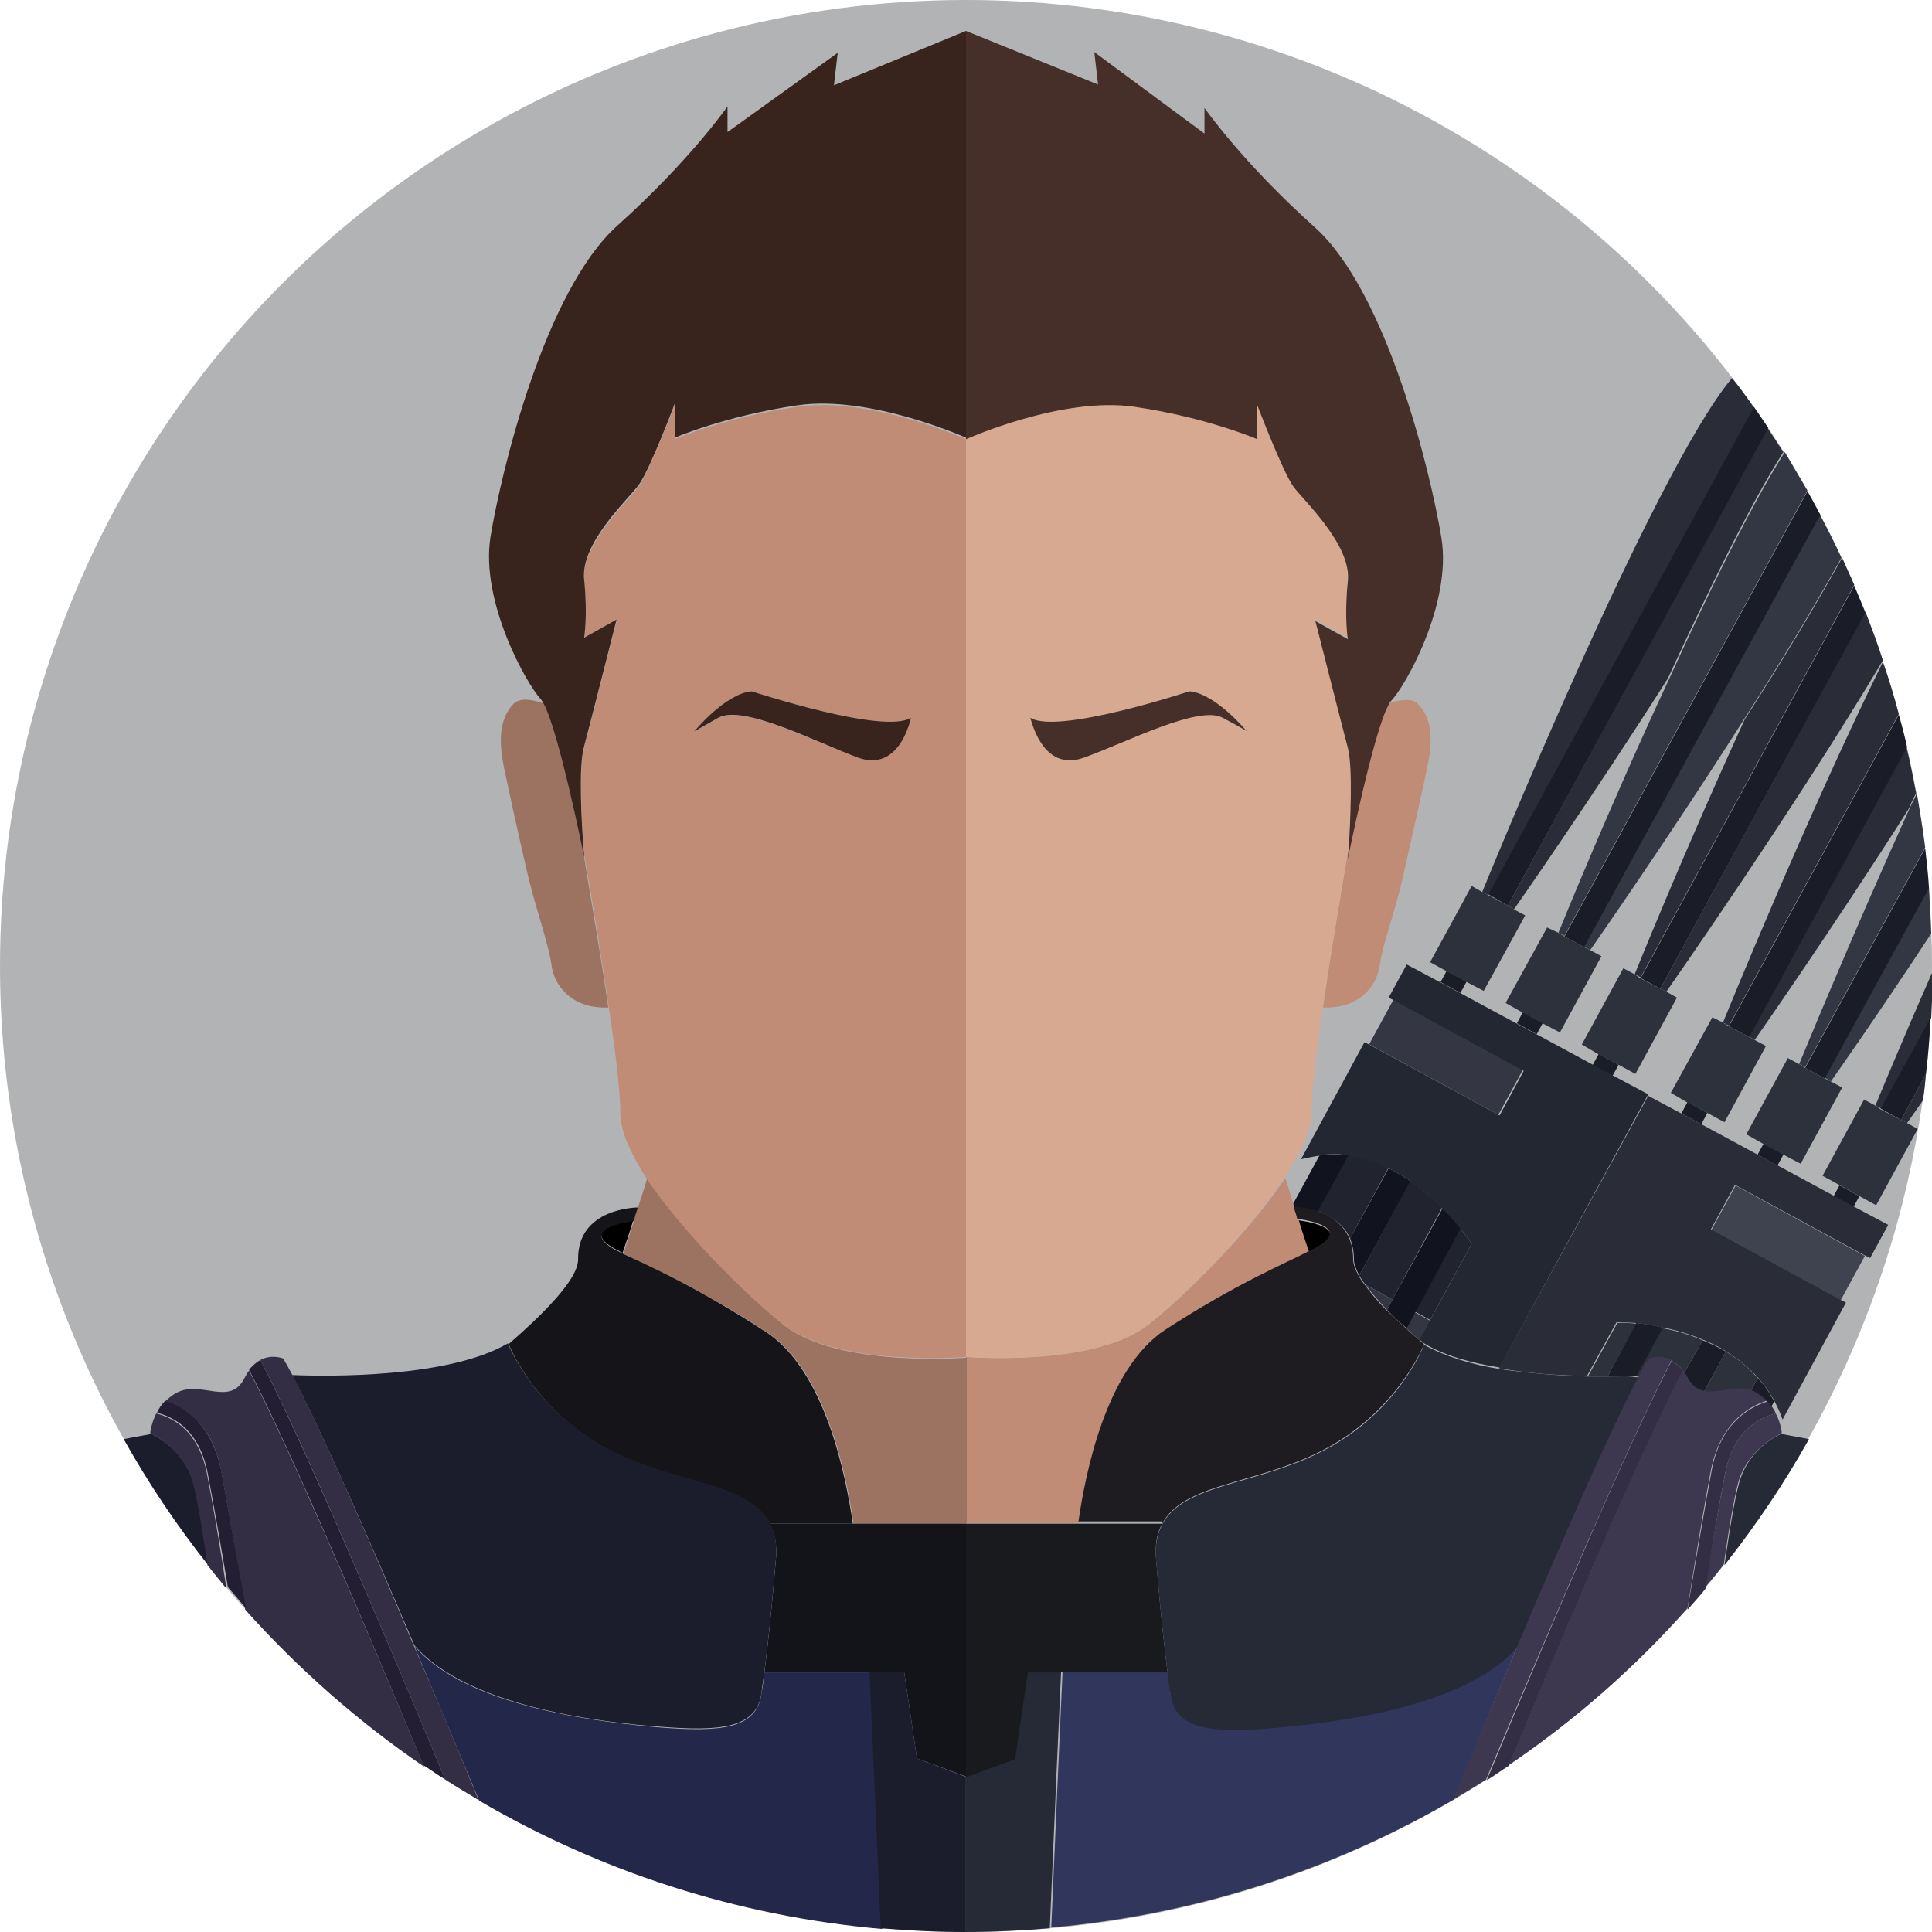 <svg xmlns="http://www.w3.org/2000/svg" width="256" height="256"><circle fill="#B1B3B5" cx="128" cy="128" r="128"/><path fill="#2A2D38" d="M228.3 135.5l.8.4 22.5-41.3c-.6-2.3-1.3-4.6-2.1-6.9-10.2 20.7-21.2 47.8-21.2 47.8zm4.2 2.3s10.3-14.7 20.4-30.6c.3-.7.6-1.4 1-2.1-.4-2.1-.8-4.1-1.3-6.2l-20.9 38.4.8.5z"/><path fill="#1A1D27" d="M222.79 147.53l.813-1.492 2.634 1.436-.813 1.492zm9.01-10.13L252.7 99c-.3-1.4-.7-2.9-1.1-4.3L229.1 136l2.7 1.4z"/><path fill="#2D313C" d="M228.5 148.7l5.5-10.1-1.5-.8-.7-.4-2.7-1.4-.8-.5-1.4-.7-5.5 10 2.2 1.3 2.7 1.4z"/><path fill="#2A2D38" d="M248.5 146.5l.8.4 6.6-12c.1-2.1.2-4.2.2-6.2-4.5 10.2-7.6 17.8-7.6 17.8zm4.2 2.3s.8-1.1 2.1-3c.2-1.2.3-2.3.4-3.5l-3.3 6.1.8.4z"/><path fill="#1A1D27" d="M242.93 158.553l.814-1.492 2.634 1.435-.813 1.493zm8.97-10.153l3.3-6.1c.3-2.5.5-4.9.6-7.4l-6.6 12 2.7 1.5z"/><path fill="#2D313C" d="M248.6 159.7l5.5-10.1-1.4-.8-.8-.4-2.7-1.4-.7-.5-1.5-.8-5.5 10.1 2.2 1.2 2.7 1.5z"/><path fill="#333743" d="M238.4 141l.8.4 15.9-29.1c-.3-2.4-.7-4.8-1.1-7.2-.3.7-.7 1.4-1 2.1-7.8 17.2-14.6 33.8-14.6 33.8zm4.2 2.3s6-8.5 13.3-19.6c-.1-2-.2-4.1-.3-6.1l-13.8 25.2.8.5z"/><path fill="#1A1D27" d="M232.887 153.003l.814-1.492 2.634 1.436-.814 1.492zM241.8 142.9l13.8-25.2c-.1-1.8-.3-3.5-.5-5.3l-15.9 29.1 2.6 1.4z"/><path fill="#2D313C" d="M231.4 150.3l2.3 1.3 2.6 1.4 2.3 1.2 5.5-10.1-1.5-.8-.8-.4-2.6-1.4-.8-.5-1.5-.8z"/><path fill="#3F4350" d="M226.724 163.064l3.255-5.97 17.121 9.332-3.255 5.97z"/><path fill="#2D313C" d="M228.7 179.1l-2.9 5.3c1.8.4 4.1-.8 6.2-.1l.9-1.7c-1.2-1.4-2.7-2.6-4.2-3.5zm-8.4-3.1l-3.5 6.4h.4c.5-.9.9-1.7 1.3-2.3 0 0 1.5-.6 3 .2.5.3 1 .7 1.5 1.3.1.1.2.2.2.3l2.4-4.3c-1.8-.8-3.6-1.3-5.3-1.6zm-3.5-.6c-1.5-.2-2.5-.1-2.5-.1l-3.9 7.1h2.6l3.8-7z"/><path fill="#1A1D27" d="M213 182.4c1.6 0 2.9 0 3.9-.1l3.5-6.4c-1.4-.3-2.6-.5-3.6-.6l-3.8 7.1zm12.6-4.8l-2.4 4.3c.1.2.3.4.4.7.6 1.1 1.3 1.6 2.2 1.8l2.9-5.3c-1-.6-2.1-1.1-3.1-1.5zm7.3 5l-.9 1.7c.2.1.4.1.5.2.6.3 1.1.7 1.6 1.2.2.2.4.5.6.7l.4-.7c-.6-1.1-1.3-2.2-2.2-3.1z"/><path fill="#2A2D38" d="M198.6 181.3c4 .7 8.2 1 11.7 1l3.9-7.1s1 0 2.5.1c1 .1 2.2.3 3.6.6 1.6.3 3.4.8 5.3 1.6 1 .4 2.1.9 3 1.5 1.5.9 3 2.1 4.3 3.5.8.9 1.6 2 2.2 3.1.4.8.8 1.6 1.1 2.5l8.4-15.5-.8-.4-17.1-9.3 3.2-5.9 17.1 9.3.8.4 2.4-4.4-4.7-2.5-2.6-1.4-7.4-4-2.6-1.4-7.4-4-2.6-1.4-4.7-2.5.2.1-19.8 36.1zm22.2-49.9s16.9-24.1 28.7-43.9c-.7-2.2-1.5-4.3-2.3-6.4L220 131l.8.4zm-4.2-2.3l.8.4 28.3-52c-.5-1.2-1.1-2.4-1.6-3.6-3.6 6.5-8.2 14.1-12.9 21.4-7.9 17.2-14.6 33.8-14.6 33.8z"/><path fill="#1A1D27" d="M211.019 141.152l.814-1.492 2.634 1.435-.814 1.493zM220 131l27.2-49.8-1.5-3.6-28.3 52 2.6 1.4z"/><path fill="#2D313C" d="M209.6 138.4l2.2 1.3 2.7 1.4 2.2 1.2 5.5-10.1-1.4-.8-.8-.4-2.7-1.4-.7-.5-1.5-.8z"/><path fill="#2A2D38" d="M200.6 120.5s10.3-14.7 20.4-30.6c5.2-11.3 10.8-22.9 15.3-30-.7-1.1-1.4-2.1-2.1-3.2L199.8 120l.8.5zm-3.4-1.9L232.4 54c-.9-1.3-1.9-2.7-2.9-3.9-10.5 12.5-33.1 68.1-33.1 68.1l.8.4z"/><path fill="#1A1D27" d="M190.88 130.132l.813-1.493 2.634 1.436-.814 1.493zM199.8 120l34.5-63.3c-.6-.9-1.3-1.9-1.9-2.8l-35.2 64.6 2.6 1.5z"/><path fill="#2D313C" d="M196.6 131.3l5.5-10-1.5-.8-.8-.5-2.6-1.4-.8-.4-1.4-.8-5.5 10.1 2.2 1.2 2.6 1.4z"/><path fill="#333743" d="M210.7 125.9s10.3-14.7 20.4-30.6c4.7-7.3 9.3-14.9 12.9-21.4-.9-2-1.9-3.9-2.9-5.8l-31.3 57.3.9.5zm-4.2-2.3l.8.4 32.2-59-3-5.1c-4.5 7.1-10.1 18.6-15.3 30-8 17.1-14.7 33.7-14.7 33.7z"/><path fill="#1A1D27" d="M200.992 135.588l.813-1.493 2.635 1.436-.814 1.493zM209.9 125.5l31.3-57.3c-.6-1.1-1.1-2.1-1.7-3.1l-32.2 59 2.6 1.4z"/><path fill="#2D313C" d="M199.5 132.9l2.3 1.3 2.6 1.4 2.3 1.2 5.5-10.1-1.5-.8-.8-.4-2.6-1.4-.8-.5-1.5-.7z"/><path fill="#343743" d="M181.418 138.377l3.254-5.97 17.121 9.332-3.254 5.97z"/><path fill="#21242E" d="M180.1 169c.2.4.5.8.8 1.2l3.6 2 6.6-12.2c-1.2-1.2-2.6-2.4-4.2-3.6l-6.8 12.6zm7.4 4.8l2 1.1 5.5-10.1s-.5-.8-1.5-2l-6 11zm-8.6-9.7l5.1-9.4c-1.6-.8-3.4-1.4-5.3-1.7l-4.1 7.5c1.6.6 3.4 1.6 4.3 3.6z"/><path fill="#343743" d="M186.3 176c.6.5 1.2 1.1 1.8 1.6l1.4-2.6-2-1.1-1.2 2.1zm-5.4-5.8c.8 1.1 1.8 2.2 2.9 3.4l.7-1.4-3.6-2z"/><path fill="#11131E" d="M184.5 172.2l-.7 1.4c.8.8 1.7 1.7 2.6 2.4l1.2-2.2 6-11.1c-.6-.8-1.4-1.7-2.4-2.7l-6.7 12.2zm-5.6-8.1c.3.8.5 1.7.5 2.8 0 .6.3 1.3.7 2.1l6.8-12.5c-.9-.6-1.9-1.2-2.9-1.7l-5.1 9.3zm-4.3-3.5l4.1-7.5c-1.2-.2-2.5-.2-3.8-.1l-3.6 6.6c.1.2.1.3.2.5 0-.1 1.5-.1 3.1.5z"/><path fill="#11131E" d="M171.5 160c0 .1.1.2.1.3l-.1-.3z"/><path fill="#232731" d="M178.7 153.1c1.9.3 3.7.9 5.3 1.7 1 .5 2 1.1 2.9 1.7 1.6 1.1 3 2.4 4.2 3.6 1 1 1.8 1.9 2.4 2.7 1 1.2 1.5 2 1.5 2l-5.5 10.1-1.4 2.6c.2.2.4.3.6.5 2.6 1.6 6.2 2.6 10 3.2l19.7-36.2-.2-.1-4.5-2.4-2.6-1.4-7.4-4-2.6-1.4-7.4-4-2.6-1.4-4.7-2.5-2.4 4.4.8.4 17.1 9.3-3.2 5.9-17.1-9.3-.8-.4-8.4 15.5c.9-.2 1.8-.4 2.7-.5 1.1-.3 2.4-.2 3.6 0z"/><path fill="#31365C" d="M201.1 218c-7.2 8.4-25.8 10.3-32.6 10.8-7.7.6-12.8.3-13.4-4.5-.1-1-.3-2-.4-2.9h-13.9c-.3 6.5-.9 20-1.5 34 19.3-1.7 37.5-7.7 53.4-17 2.7-6.7 5.6-13.7 8.4-20.4z"/><path fill="#262936" d="M136.1 221.5l-1.7 11.5-6.5 2.4V256c3.8 0 7.5-.2 11.2-.5.6-14 1.2-27.5 1.5-34h-4.5z"/><path d="M172 161.7c.5 1.4.9 2.9 1.4 4.3.3-.2.6-.3.8-.4 5.7-3-2.1-3.9-2.2-3.9zm-.4-1.3c.1.2.1.4.2.6l-.2-.6z"/><path fill="#C08C76" d="M152.2 175.5c-7.2 5.7-24.2 4.3-24.2 4.3v22h15c.9-6.2 3.6-20.2 11.5-25.4 9.4-6.1 15.6-8.8 19-10.4-.5-1.5-1-2.9-1.4-4.3l-.2-.7c-.1-.2-.1-.4-.2-.6 0-.1-.1-.2-.1-.3-.1-.2-.1-.3-.2-.5-.4-1.2-.7-2.4-1.1-3.5-4.8 7.2-13.1 15.5-18.1 19.4zm26.5-63.1c-1.1 6.2-2.4 14.1-3.4 21.1 5.1.2 7.2-3.2 7.5-5.5.4-2.9 2.2-7.7 3.1-11.8s2.6-11.5 3.2-14.4c.6-2.9 1-6.4-1.3-8.6-.7-.7-2.2-.5-3.9 0-2 3.5-5.4 20.4-5.4 20.4s.1-.5.2-1.2z"/><path fill="#D7A990" d="M178.6 98.9c-.9-3.4-4.3-16.8-4.3-16.8l4.3 2.4s-.5-2.9 0-7.7c.5-4.8-5.7-10.5-7.2-12.5s-4.8-10.8-4.8-10.8V58s-6.7-2.9-16.3-4.3-22.3 4.5-22.3 4.5v121.6s17 1.4 24.2-4.3c5-4 13.3-12.3 18.1-19.6 2.1-3.3 3.5-6.3 3.5-8.7 0-2.8.6-7.9 1.5-13.8 1-7 2.4-14.9 3.4-21.1.2-3 .6-10.7-.1-13.4zm-21-7.3c3.5.3 7.6 5.3 7.6 5.3l-3.2-1.8c-3.2-1.8-12.9 3.2-18.4 5.3s-7-5.3-7-5.3c3.5 2.3 21-3.5 21-3.5z"/><path fill="#462F28" d="M128 58.2s12.7-5.7 22.3-4.3 16.3 4.3 16.3 4.3v-4.5s3.4 8.9 4.8 10.8 7.7 7.7 7.2 12.5 0 7.7 0 7.7l-4.3-2.4s3.4 13.4 4.3 16.8c.7 2.7.3 10.4.1 13.5-.1.8-.1 1.2-.1 1.2s3.4-16.9 5.4-20.4c.1-.2.2-.4.3-.5 1.9-1.9 8.1-12.9 6.7-21.6-1.4-8.6-7.2-32.6-16.8-41.2-9.6-8.6-14.6-15.8-14.6-15.8v3.4L145 6.9l.5 4.3L128 4.1v54.1z"/><path fill="#1E1C21" d="M154 201.9c2.8-5.3 12-5.2 20.6-9.4 10.5-5.1 14.1-14.4 14.1-14.4-.2-.2-.4-.3-.6-.5-.6-.5-1.2-1-1.8-1.6-.9-.8-1.7-1.6-2.6-2.4-1.1-1.1-2.1-2.3-2.9-3.4-.3-.4-.6-.8-.8-1.2-.4-.8-.7-1.5-.7-2.1 0-1.1-.2-2-.5-2.8-.9-2-2.6-3.1-4.2-3.6-1.7-.6-3.2-.6-3.2-.6l.1.3.2.6.2.7s7.9.9 2.3 3.9c-.3.1-.5.3-.8.4-3.3 1.7-9.6 4.3-19 10.4-7.9 5.2-10.6 19.2-11.5 25.4H154z"/><path fill="#181A1E" d="M153.2 206.8c-.2-2.1.1-3.7.8-4.9h-26v33.6l6.5-2.4 1.7-11.5h18.5c-.4-3.4-.8-6.5-1.5-14.8z"/><path fill="#262936" d="M213 182.4h-2.6c-3.5-.1-7.7-.4-11.7-1-3.8-.6-7.3-1.7-10-3.2 0 0-3.5 9.3-14.1 14.4-8.6 4.2-17.8 4.1-20.6 9.4-.7 1.3-1 2.9-.8 4.9.7 8.2 1.1 11.4 1.5 14.7.1.9.2 1.8.4 2.9.6 4.8 5.7 5.1 13.4 4.5 6.8-.6 25.4-2.4 32.6-10.8 6.5-15.4 12.5-29 16.1-35.7h-.4c-.9-.2-2.3-.1-3.8-.1zm17.7 13.3c-.6 1.5-1.4 6.2-2.2 11.7 4.1-5.2 7.9-10.8 11.2-16.7-1.4-.3-2.7-.5-3.7-.7-.9.4-4 2.1-5.3 5.7z"/><path fill="#3D3750" d="M221.5 180.2c-1.5-.8-3-.2-3-.2-.4.6-.8 1.4-1.3 2.3-3.6 6.7-9.6 20.4-16.1 35.7-2.8 6.7-5.7 13.6-8.6 20.5 1.5-.9 3-1.8 4.4-2.7 9.5-22.6 19.4-45.6 24.6-55.6zm5.2 14.6c1.2-5.9 4.6-8.3 7.4-9.2-.4-.4-.9-.8-1.6-1.2-.2-.1-.4-.2-.5-.2-2.1-.7-4.4.5-6.2.1-.8-.2-1.6-.6-2.2-1.8-.1-.2-.3-.5-.4-.7-.1-.1-.2-.2-.2-.3-5 9.6-14.2 30.9-23.1 52.4 8.7-5.9 16.7-12.9 23.7-20.8 1.1-6.9 2.3-14.1 3.1-18.3z"/><path fill="#3D3750" d="M235.9 190c.1-.1.2-.1.2-.1s-.1-1.3-.8-2.6c-2.4.6-5.6 2.4-6.7 7.9-.7 3.6-1.7 9.3-2.7 15.2.8-1 1.7-2 2.5-3.1.8-5.5 1.6-10.2 2.2-11.7 1.4-3.5 4.5-5.2 5.3-5.6z"/><path fill="#332E44" d="M223 181.6c-.5-.6-1-1-1.5-1.3-5.2 9.9-15.1 33-24.5 55.6 1-.6 1.9-1.3 2.9-1.9 8.9-21.5 18.1-42.8 23.1-52.4zm5.6 13.6c1.1-5.5 4.3-7.3 6.7-7.9-.1-.3-.3-.6-.5-.9-.2-.3-.4-.5-.6-.7-2.8.9-6.3 3.2-7.4 9.2-.8 4.2-2 11.4-3.2 18.4.8-.9 1.6-1.8 2.4-2.8.9-6 1.9-11.8 2.6-15.3z"/><path fill="#232749" d="M101.3 221.5c-.1.9-.2 1.8-.4 2.9-.6 4.8-5.7 5.1-13.4 4.5-6.8-.6-25.4-2.4-32.6-10.8 2.8 6.7 5.7 13.6 8.6 20.5 15.9 9.3 34 15.3 53.4 17-.6-14-1.2-27.5-1.5-34h-14.1z"/><path fill="#1B1D2C" d="M121.5 233l-1.7-11.5h-4.6c.3 6.5.9 20 1.5 34 3.7.3 7.4.5 11.2.5v-20.6l-6.4-2.4z"/><path d="M81.7 165.6c.3.1.5.3.8.4.5-1.5 1-2.9 1.4-4.3 0 0-7.8.9-2.2 3.9zm2.7-5.2l-.2.6c.1-.2.1-.4.2-.6z"/><path fill="#9C7360" d="M84.5 160.1c0 .1-.1.2-.1.3-.1.2-.1.4-.2.6l-.2.8c-.5 1.4-.9 2.9-1.4 4.3 3.3 1.7 9.6 4.3 19 10.4 7.9 5.2 10.6 19.2 11.5 25.4h15v-22s-17 1.4-24.2-4.3c-5-4-13.3-12.3-18.1-19.6-.4 1.3-.8 2.6-1.3 4.1zm-7.1-46.5S74 96.7 72 93.2c-1.7-.6-3.1-.7-3.9 0-2.2 2.2-1.9 5.7-1.3 8.6.6 2.9 2.2 10.2 3.2 14.4s2.7 8.9 3.1 11.8c.3 2.3 2.4 5.7 7.5 5.5-1-7-2.4-14.9-3.4-21.1.2.7.2 1.2.2 1.2z"/><path fill="#C08C76" d="M103.8 175.5c7.2 5.7 24.2 4.3 24.2 4.3V58.2s-12.7-5.7-22.3-4.3-16.3 4.3-16.3 4.3v-4.5s-3.4 8.9-4.8 10.8-7.7 7.7-7.2 12.5 0 7.7 0 7.7l4.3-2.4s-3.4 13.4-4.3 16.8c-.7 2.7-.3 10.4-.1 13.5 1.1 6.2 2.4 14.1 3.4 21.1.9 5.9 1.5 11.1 1.5 13.8 0 2.4 1.4 5.4 3.5 8.7 4.8 7.1 13.1 15.4 18.1 19.3zm-4.2-83.9s17.5 5.8 21.1 3.5c0 0-1.5 7.3-7 5.3s-15.2-7-18.4-5.3-3.3 1.8-3.3 1.8 4.1-5 7.6-5.3z"/><path fill="#39241D" d="M77.3 112.4c-.2-3-.7-10.8.1-13.5.9-3.4 4.3-16.8 4.3-16.8l-4.3 2.4s.5-2.9 0-7.7c-.5-4.8 5.7-10.5 7.2-12.5s4.8-10.8 4.8-10.8V58s6.7-2.9 16.3-4.3S128 58 128 58V4.1l-17.5 7.2.5-4.3-14.6 10.5v-3.4s-5 7.2-14.6 15.8S66.4 62.5 65 71.1c-1.4 8.6 4.8 19.6 6.7 21.6.1.1.2.3.3.5 2 3.5 5.4 20.4 5.4 20.4s0-.5-.1-1.2z"/><path fill="#151419" d="M81.4 192.5c8.6 4.2 17.8 4.1 20.6 9.4h11c-.9-6.2-3.6-20.2-11.5-25.4-9.4-6.1-15.6-8.8-19-10.4-.3-.2-.6-.3-.8-.4-5.6-3 2.3-3.9 2.3-3.9l.2-.8.2-.6.1-.3v-.1s-8 0-7.9 6.9c0 2.8-5.3 7.8-9.2 11.2 0 0 3.5 9.2 14 14.4z"/><path fill="#131419" d="M128 214.5v-12.6h-26c.7 1.3 1 2.9.8 4.9-.7 8.2-1.1 11.4-1.5 14.7h18.5l1.7 11.5 6.5 2.4v-20.9z"/><path fill="#1B1D2C" d="M54.9 218c7.2 8.4 25.8 10.3 32.6 10.8 7.7.6 12.8.3 13.4-4.5.1-1 .3-2 .4-2.9.4-3.3.8-6.4 1.5-14.7.2-2.1-.1-3.7-.8-4.9-2.8-5.3-12-5.2-20.6-9.4-10.5-5.1-14.1-14.4-14.1-14.4-7.8 4.6-23.8 4.4-28.6 4.2 3.6 6.8 9.7 20.5 16.2 35.8zm-34.8-28c-1 .2-2.3.4-3.7.7 3.3 5.9 7 11.4 11.2 16.7-.8-5.5-1.6-10.2-2.2-11.7-1.4-3.6-4.5-5.3-5.3-5.7z"/><path fill="#332E44" d="M33 181.6c-.2.3-.4.6-.6 1-1.9 3.8-5.7.3-8.9 1.9-.6.3-1.1.7-1.6 1.2 2.8.9 6.3 3.2 7.4 9.2.8 4.2 2 11.4 3.2 18.4 7 7.8 14.9 14.8 23.7 20.8-9-21.6-18.2-42.9-23.2-52.5zm5.8.7c-.5-.9-.9-1.7-1.3-2.3 0 0-1.5-.6-3 .2 5.2 9.9 15.1 33 24.5 55.6 1.4.9 2.9 1.8 4.4 2.7-2.8-6.9-5.7-13.8-8.6-20.5-6.4-15.3-12.5-29-16-35.7z"/><path fill="#332E44" d="M27.4 195.2c-1.1-5.5-4.3-7.3-6.7-7.9-.7 1.4-.8 2.6-.8 2.6s.1 0 .2.1c.8.4 3.8 2.1 5.2 5.7.6 1.5 1.4 6.2 2.2 11.7.8 1 1.7 2.1 2.5 3.1-.9-6-1.9-11.8-2.6-15.3z"/><path fill="#241E33" d="M34.5 180.2c-.5.3-1 .7-1.5 1.3 5 9.6 14.2 30.9 23.1 52.4 1 .6 1.9 1.3 2.9 1.9-9.4-22.6-19.3-45.6-24.5-55.6zm-5.2 14.6c-1.2-5.9-4.6-8.3-7.4-9.2-.5.5-.9 1.1-1.1 1.6 2.4.6 5.6 2.4 6.7 7.9.7 3.6 1.7 9.3 2.7 15.2.8.9 1.6 1.9 2.4 2.8-1.3-6.9-2.5-14.1-3.3-18.3z"/><path fill="#462F28" d="M143.6 100.4c5.6-2 15.2-7 18.4-5.3s3.2 1.8 3.2 1.8-4.1-5-7.6-5.3c0 0-17.5 5.8-21.1 3.5.1 0 1.5 7.3 7.1 5.3z"/><path fill="#39241D" d="M113.7 100.4c5.6 2 7-5.3 7-5.3-3.5 2.3-21.1-3.5-21.1-3.5-3.5.3-7.6 5.3-7.6 5.3l3.2-1.8c3.2-1.8 12.9 3.2 18.5 5.3z"/></svg>